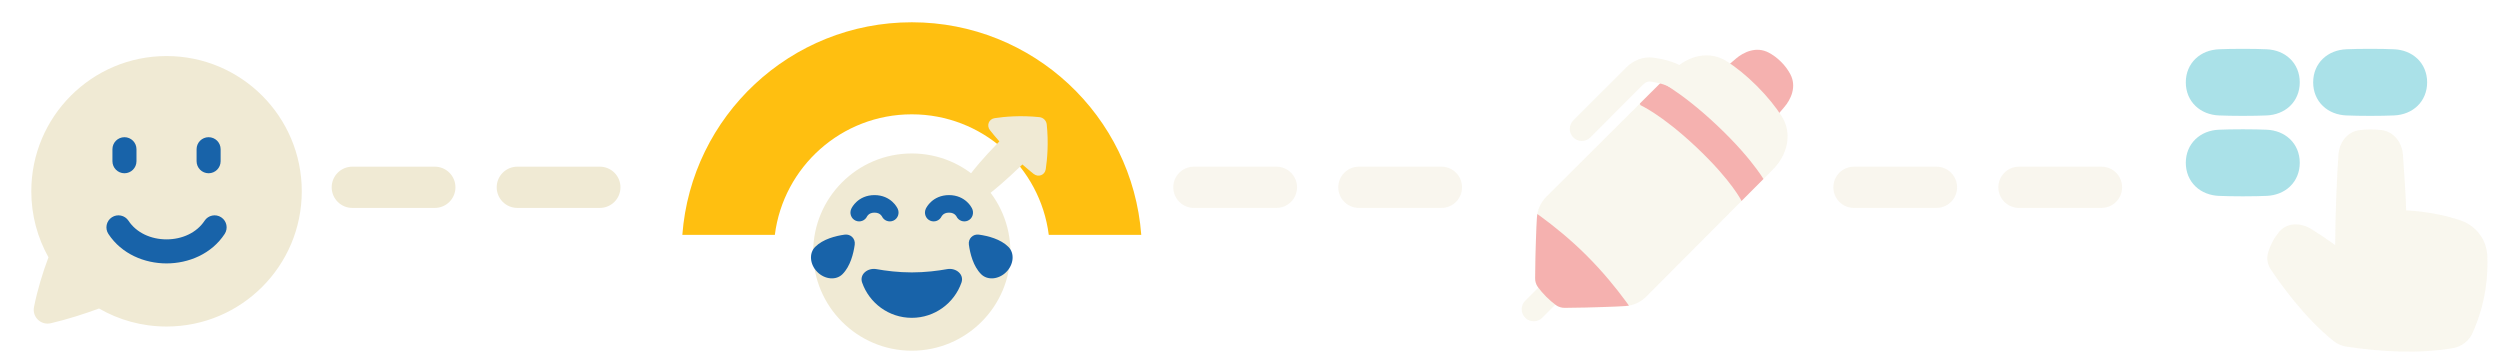 <svg width="303" height="44" viewBox="0 0 303 44" fill="none" xmlns="http://www.w3.org/2000/svg">
<g filter="url(#filter0_di_65_314)">
<g opacity="0.4">
<path d="M271.125 5.219C269.941 5.219 268.989 5.24 268.229 5.272C267.155 5.317 266.148 5.696 265.399 6.414C264.64 7.141 264.219 8.146 264.219 9.281C264.219 10.416 264.64 11.422 265.399 12.149C266.148 12.866 267.155 13.245 268.229 13.29C268.989 13.322 269.941 13.344 271.125 13.344C272.309 13.344 273.261 13.322 274.021 13.29C275.095 13.245 276.102 12.866 276.851 12.149C277.61 11.422 278.031 10.416 278.031 9.281C278.031 8.146 277.61 7.141 276.851 6.414C276.102 5.696 275.095 5.317 274.021 5.272C273.261 5.24 272.309 5.219 271.125 5.219Z" fill="#2BB3C5"/>
<path d="M271.125 14.969C269.941 14.969 268.989 14.99 268.229 15.022C267.155 15.067 266.148 15.446 265.399 16.164C264.64 16.891 264.219 17.896 264.219 19.031C264.219 20.166 264.64 21.172 265.399 21.899C266.148 22.616 267.155 22.995 268.229 23.04C268.989 23.072 269.941 23.094 271.125 23.094C272.309 23.094 273.261 23.072 274.021 23.04C275.095 22.995 276.102 22.616 276.851 21.899C277.61 21.172 278.031 20.166 278.031 19.031C278.031 17.896 277.61 16.891 276.851 16.164C276.102 15.446 275.095 15.067 274.021 15.022C273.261 14.99 272.309 14.969 271.125 14.969Z" fill="#2BB3C5"/>
<path d="M286.562 5.219C285.379 5.219 284.427 5.24 283.666 5.272C282.592 5.317 281.586 5.696 280.836 6.414C280.077 7.141 279.656 8.146 279.656 9.281C279.656 10.416 280.077 11.422 280.836 12.149C281.586 12.866 282.592 13.245 283.666 13.29C284.427 13.322 285.379 13.344 286.562 13.344C287.746 13.344 288.698 13.322 289.459 13.29C290.533 13.245 291.539 12.866 292.289 12.149C293.048 11.422 293.469 10.416 293.469 9.281C293.469 8.146 293.048 7.141 292.289 6.414C291.539 5.696 290.533 5.317 289.459 5.272C288.698 5.24 287.746 5.219 286.562 5.219Z" fill="#2BB3C5"/>
<path d="M287.952 15.069C287.064 14.957 286.164 14.957 285.277 15.07C283.768 15.262 282.818 16.602 282.724 18.022C282.569 20.377 282.348 24.465 282.323 29.007C282.227 28.936 282.121 28.859 282.005 28.777C281.386 28.333 280.5 27.724 279.427 27.059C278.225 26.313 276.548 26.192 275.532 27.401C275.013 28.018 274.497 28.863 274.179 29.982C273.982 30.675 274.148 31.389 274.524 31.956C275.65 33.649 278.612 37.838 282.146 40.642C282.608 41.009 283.159 41.233 283.732 41.318C287.842 41.928 292.425 42.213 296.601 41.49C297.646 41.309 298.539 40.627 298.975 39.655C300.626 35.978 300.866 32.569 300.76 30.29C300.669 28.318 299.384 26.644 297.519 26.014C295.706 25.401 293.96 25.096 292.67 24.944C292.024 24.868 291.49 24.829 291.116 24.81C291.047 24.807 290.983 24.804 290.925 24.802C290.892 23.152 290.684 20.091 290.533 18.039C290.428 16.611 289.472 15.26 287.952 15.069Z" fill="#F0EAD4"/>
</g>
<path opacity="0.4" d="M224 22H257" stroke="#F0EAD4" stroke-width="5" stroke-linecap="round" stroke-linejoin="round" stroke-dasharray="10 10"/>
<g opacity="0.4" clip-path="url(#clip0_65_314)">
<path fill-rule="evenodd" clip-rule="evenodd" d="M188.401 33.566C188.97 34.135 188.97 35.058 188.401 35.627L186.216 37.812C185.647 38.381 184.724 38.381 184.155 37.812C183.586 37.243 183.586 36.321 184.155 35.752L186.341 33.566C186.91 32.997 187.832 32.997 188.401 33.566Z" fill="#F0EAD4"/>
<path d="M206.704 20.799C206.92 21.015 207.215 21.13 207.519 21.119C207.823 21.107 208.109 20.969 208.307 20.738L215.559 12.277C216.349 11.356 217.091 9.807 216.285 8.289C216.032 7.814 215.674 7.301 215.17 6.797C214.666 6.293 214.154 5.935 213.678 5.682C212.16 4.876 210.612 5.619 209.691 6.408L201.229 13.661C200.998 13.859 200.86 14.144 200.848 14.448C200.837 14.752 200.952 15.048 201.168 15.263L206.704 20.799Z" fill="#E63C36"/>
<path d="M208.644 6.766C206.406 5.31 203.792 6.132 202.142 7.776L186.721 23.142C186.053 23.808 185.633 24.697 185.577 25.662C185.503 26.937 185.395 29.352 185.36 33.028C185.356 33.405 185.469 33.792 185.712 34.117C185.973 34.467 186.302 34.865 186.702 35.265C187.102 35.665 187.5 35.995 187.85 36.255C188.176 36.498 188.563 36.611 188.939 36.608C192.616 36.572 195.031 36.465 196.306 36.391C197.271 36.335 198.16 35.915 198.825 35.247L214.192 19.826C215.836 18.176 216.657 15.562 215.201 13.324C214.529 12.29 213.577 11.065 212.24 9.727C210.903 8.39 209.678 7.439 208.644 6.766Z" fill="#F0EAD4"/>
<path d="M213.032 20.989C212.828 20.669 212.561 20.275 212.222 19.814C211.272 18.525 209.753 16.713 207.424 14.513C205.094 12.313 203.178 10.881 201.819 9.987C201.364 9.689 200.972 9.451 200.648 9.264L198.049 11.854L198.126 12.048L198.125 12.047L198.122 12.046L198.119 12.045C198.119 12.045 198.119 12.045 198.12 12.045L198.125 12.047C198.134 12.052 198.155 12.061 198.186 12.076C198.248 12.106 198.351 12.157 198.495 12.234C198.782 12.388 199.229 12.644 199.818 13.031C200.996 13.805 202.745 15.104 204.923 17.161C207.1 19.218 208.474 20.867 209.289 21.975C209.697 22.528 209.966 22.947 210.127 23.214C210.207 23.348 210.26 23.444 210.29 23.5C210.305 23.527 210.315 23.546 210.319 23.553L210.32 23.556C210.337 23.59 210.355 23.624 210.373 23.657L213.032 20.989Z" fill="#E63C36"/>
<path d="M196.728 36.343C196.587 36.148 196.446 35.954 196.304 35.76C195.198 34.257 193.591 32.256 191.587 30.259C189.583 28.262 187.574 26.66 186.066 25.558C185.914 25.447 185.766 25.341 185.625 25.24C185.601 25.378 185.585 25.519 185.577 25.662C185.503 26.937 185.395 29.352 185.36 33.028C185.356 33.405 185.469 33.791 185.712 34.117C185.973 34.467 186.302 34.865 186.702 35.265C187.102 35.665 187.5 35.995 187.85 36.255C188.176 36.498 188.563 36.611 188.939 36.608C192.616 36.572 195.031 36.465 196.306 36.391C196.448 36.383 196.589 36.366 196.728 36.343Z" fill="#E63C36"/>
<path fill-rule="evenodd" clip-rule="evenodd" d="M196.415 7.466C197.219 6.662 198.395 6.121 199.691 6.291C200.666 6.419 202.146 6.722 203.419 7.486C204.109 7.9 204.333 8.795 203.919 9.485C203.505 10.175 202.61 10.399 201.92 9.985C201.154 9.525 200.139 9.289 199.311 9.18C199.075 9.149 198.764 9.237 198.475 9.526L192.044 15.958C191.475 16.527 190.552 16.527 189.983 15.958C189.414 15.389 189.414 14.466 189.983 13.897L196.415 7.466Z" fill="#F0EAD4"/>
</g>
<path opacity="0.4" d="M144 22H177" stroke="#F0EAD4" stroke-width="5" stroke-linecap="round" stroke-linejoin="round" stroke-dasharray="10 10"/>
<path d="M93.21 27.765C94.254 19.526 101.288 13.156 109.81 13.156C118.332 13.156 125.367 19.526 126.411 27.765H137.621C136.535 13.355 124.499 2 109.81 2C95.122 2 83.086 13.355 82 27.765H93.21Z" fill="#FFBF10"/>
<path d="M109.81 17.899C103.208 17.899 97.857 23.251 97.857 29.852C97.857 36.453 103.208 41.805 109.81 41.805C116.411 41.805 121.763 36.453 121.763 29.852C121.763 23.251 116.411 17.899 109.81 17.899Z" fill="#F0EAD4"/>
<path d="M125.277 13.497C125.747 13.546 126.117 13.915 126.165 14.385C126.398 16.635 126.229 18.572 126.044 19.811C125.936 20.528 125.147 20.827 124.578 20.377C124.19 20.071 123.726 19.688 123.214 19.235C121.079 21.29 119.778 22.346 119.224 22.771C119.025 22.924 118.772 22.991 118.533 22.915C118.236 22.82 117.811 22.628 117.426 22.247C117.032 21.857 116.839 21.418 116.746 21.117C116.675 20.886 116.736 20.644 116.88 20.45C117.29 19.896 118.333 18.578 120.421 16.438C119.972 15.93 119.593 15.469 119.289 15.084C118.84 14.515 119.139 13.726 119.856 13.619C121.093 13.433 123.029 13.264 125.277 13.497Z" fill="#F0EAD4"/>
<path fill-rule="evenodd" clip-rule="evenodd" d="M115.83 33.548C114.961 36.036 112.594 37.821 109.81 37.821C107.026 37.821 104.659 36.036 103.79 33.548C103.438 32.541 104.472 31.73 105.523 31.918C106.662 32.122 108.171 32.315 109.81 32.315C111.448 32.315 112.958 32.122 114.097 31.918C115.148 31.73 116.182 32.541 115.83 33.548ZM107.574 26.044C107.045 26.276 106.429 26.042 106.186 25.521C106.176 25.503 106.12 25.411 106.024 25.324C105.903 25.212 105.686 25.071 105.289 25.071C104.892 25.071 104.675 25.212 104.553 25.324C104.458 25.411 104.402 25.503 104.392 25.521C104.148 26.042 103.533 26.276 103.004 26.044C102.45 25.802 102.221 25.132 102.478 24.598C102.544 24.46 102.729 24.113 103.119 23.756C103.578 23.336 104.291 22.946 105.289 22.946C106.286 22.946 106.999 23.336 107.458 23.756C107.849 24.113 108.033 24.46 108.1 24.598C108.357 25.132 108.128 25.802 107.574 26.044ZM114.32 22.946C113.323 22.946 112.609 23.336 112.15 23.756C111.76 24.113 111.575 24.46 111.509 24.598C111.255 25.133 111.479 25.801 112.035 26.044C112.564 26.276 113.18 26.042 113.423 25.521C113.433 25.503 113.489 25.411 113.584 25.324C113.706 25.212 113.923 25.071 114.32 25.071C114.717 25.071 114.934 25.212 115.056 25.324C115.151 25.411 115.207 25.503 115.217 25.521C115.46 26.042 116.076 26.276 116.605 26.044C117.204 25.782 117.381 25.066 117.095 24.527C117.008 24.363 116.824 24.061 116.489 23.756C116.03 23.336 115.317 22.946 114.32 22.946Z" fill="#1863A9"/>
<path d="M121.523 29.225C122.29 29.993 122.171 31.355 121.258 32.269C120.345 33.182 118.982 33.3 118.215 32.533C117.26 31.579 116.879 30.051 116.728 28.956C116.627 28.227 117.217 27.637 117.945 27.738C119.04 27.89 120.568 28.271 121.523 29.225Z" fill="#1863A9"/>
<path d="M98.097 29.225C97.33 29.993 97.449 31.355 98.362 32.269C99.275 33.182 100.638 33.3 101.405 32.533C102.36 31.579 102.741 30.051 102.892 28.956C102.993 28.227 102.403 27.637 101.675 27.738C100.58 27.89 99.052 28.271 98.097 29.225Z" fill="#1863A9"/>
<path d="M42 22H75" stroke="#F0EAD4" stroke-width="5" stroke-linecap="round" stroke-linejoin="round" stroke-dasharray="10 10"/>
<path d="M19.484 6.093C10.431 6.093 3.093 13.431 3.093 22.484C3.093 25.389 3.849 28.118 5.175 30.485C4.488 32.303 3.843 34.403 3.422 36.5C3.176 37.722 4.258 38.757 5.466 38.474C7.47 38.005 9.505 37.353 11.301 36.69C13.71 38.08 16.504 38.875 19.484 38.875C28.537 38.875 35.875 31.537 35.875 22.484C35.875 13.431 28.537 6.093 19.484 6.093Z" fill="#F0EAD4"/>
<path fill-rule="evenodd" clip-rule="evenodd" d="M24.094 26.055C24.535 25.383 25.438 25.195 26.111 25.637C26.784 26.078 26.971 26.982 26.53 27.654C24.93 30.092 22.141 31.226 19.484 31.226C16.827 31.226 14.037 30.092 12.438 27.654C11.996 26.982 12.184 26.078 12.857 25.637C13.529 25.195 14.432 25.383 14.874 26.055C15.824 27.503 17.588 28.312 19.484 28.312C21.38 28.312 23.144 27.503 24.094 26.055ZM14.384 15.928C15.189 15.928 15.841 16.58 15.841 17.384V18.841C15.841 19.646 15.189 20.299 14.384 20.299C13.58 20.299 12.927 19.646 12.927 18.841V17.384C12.927 16.58 13.58 15.928 14.384 15.928ZM23.126 17.384C23.126 16.58 23.779 15.928 24.583 15.928C25.388 15.928 26.04 16.58 26.04 17.384V18.841C26.04 19.646 25.388 20.299 24.583 20.299C23.779 20.299 23.126 19.646 23.126 18.841V17.384Z" fill="#1863A9"/>
</g>
<defs>
<filter id="filter0_di_65_314" x="0.7" y="0.7" width="302.3" height="43.3" filterUnits="userSpaceOnUse" color-interpolation-filters="sRGB">
<feFlood flood-opacity="0" result="BackgroundImageFix"/>
<feColorMatrix in="SourceAlpha" type="matrix" values="0 0 0 0 0 0 0 0 0 0 0 0 0 0 0 0 0 0 127 0" result="hardAlpha"/>
<feOffset dx="-0.3" dy="-0.3"/>
<feGaussianBlur stdDeviation="0.5"/>
<feComposite in2="hardAlpha" operator="out"/>
<feColorMatrix type="matrix" values="0 0 0 0 1 0 0 0 0 1 0 0 0 0 1 0 0 0 0.2 0"/>
<feBlend mode="normal" in2="BackgroundImageFix" result="effect1_dropShadow_65_314"/>
<feBlend mode="normal" in="SourceGraphic" in2="effect1_dropShadow_65_314" result="shape"/>
<feColorMatrix in="SourceAlpha" type="matrix" values="0 0 0 0 0 0 0 0 0 0 0 0 0 0 0 0 0 0 127 0" result="hardAlpha"/>
<feOffset dx="1" dy="1"/>
<feGaussianBlur stdDeviation="0.5"/>
<feComposite in2="hardAlpha" operator="arithmetic" k2="-1" k3="1"/>
<feColorMatrix type="matrix" values="0 0 0 0 0 0 0 0 0 0 0 0 0 0 0 0 0 0 0.25 0"/>
<feBlend mode="normal" in2="shape" result="effect2_innerShadow_65_314"/>
</filter>
<clipPath id="clip0_65_314">
<rect width="34.968" height="34.968" fill="white" transform="translate(183 4)"/>
</clipPath>
</defs>
</svg>
